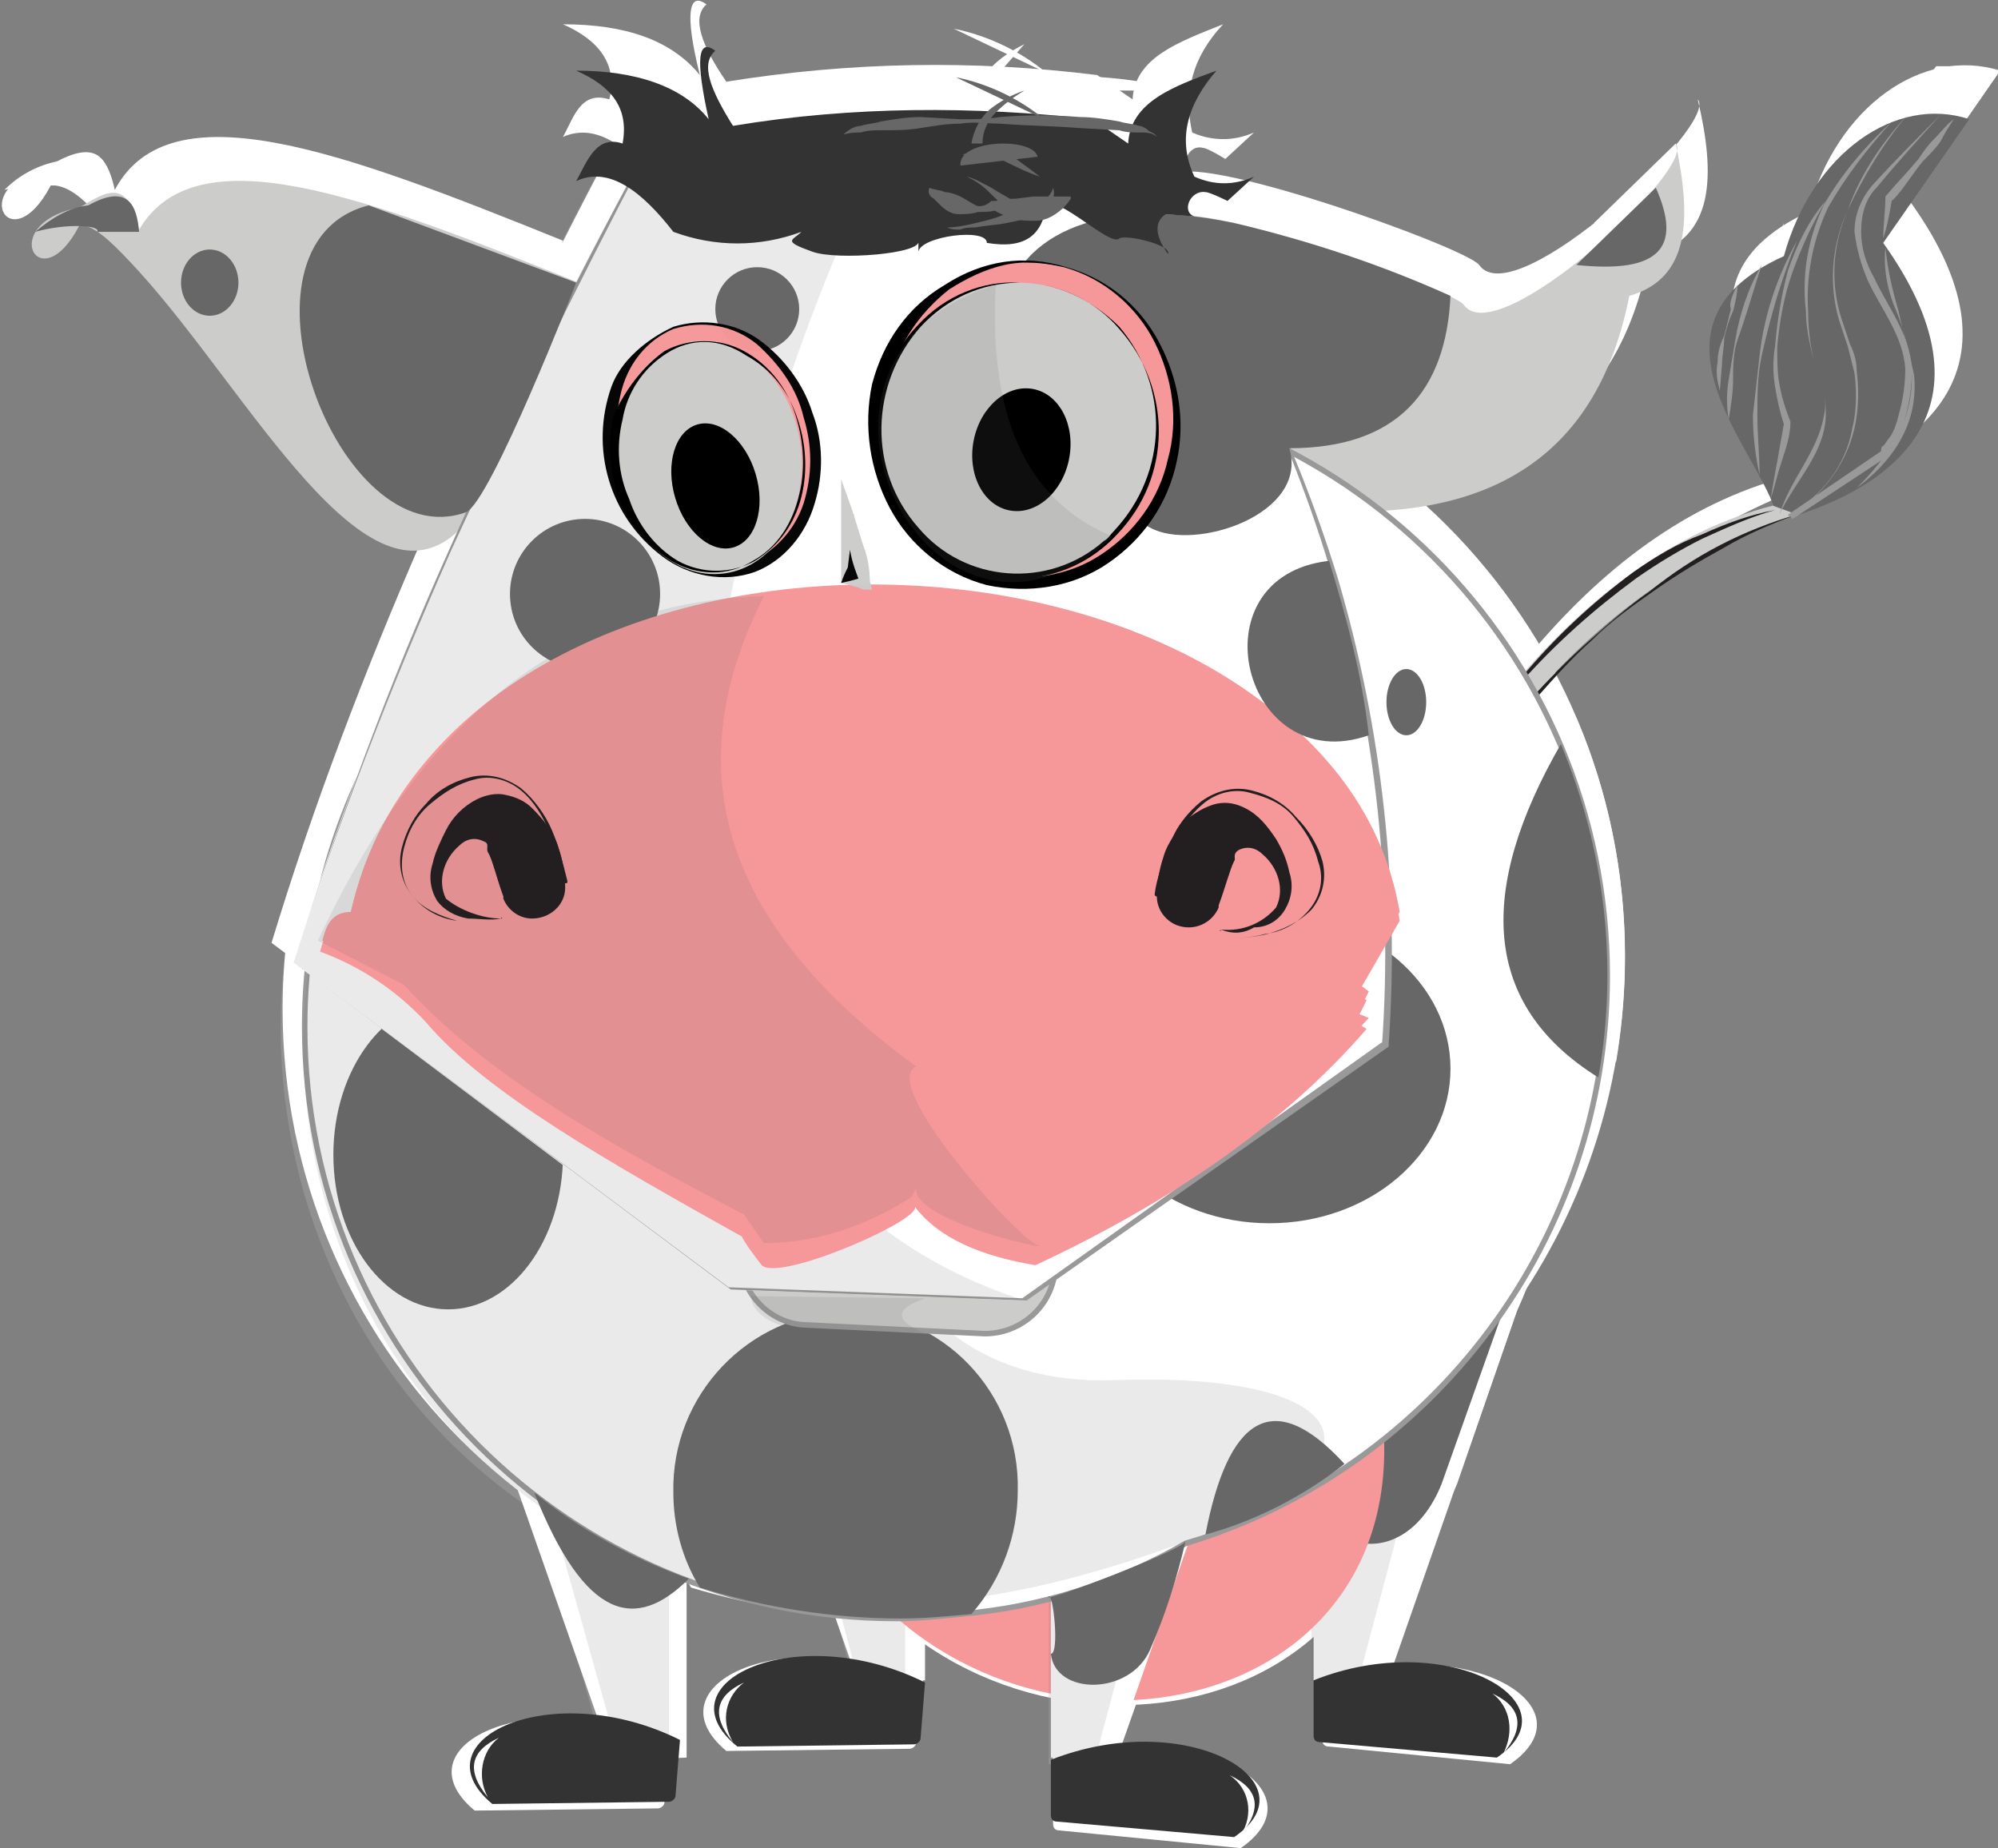 <?xml version="1.0" encoding="utf-8"?>
<!-- Generator: Adobe Illustrator 23.0.1, SVG Export Plug-In . SVG Version: 6.00 Build 0)  -->
<svg version="1.1" id="Layer_1" xmlns="http://www.w3.org/2000/svg" xmlns:xlink="http://www.w3.org/1999/xlink" x="0px" y="0px"
	 viewBox="0 0 90.5 83.7" style="enable-background:new 0 0 90.5 83.7;" xml:space="preserve">
<rect x="0" y="0" width="90.5" height="83.7" fill="#808080" stroke="none"/>
<style type="text/css">
	.st0{fill:#FFFFFF;}
	.st1{opacity:0.14;fill:#FFFFFF;enable-background:new    ;}
	.st2{opacity:0.97;fill:#FFFFFF;enable-background:new    ;}
	.st3{fill:#666766;}
	.st4{fill:#CCCCCB;}
	.st5{fill:#231F20;}
	.st6{opacity:0.14;fill:#666766;enable-background:new    ;}
	.st7{fill:#F69799;}
	.st8{fill:#FFFFFF;stroke:#999999;stroke-width:0.25;stroke-miterlimit:10;}
	.st9{fill:#CCCCCB;stroke:#999999;stroke-width:0.25;stroke-miterlimit:10;}
	.st10{fill:#999999;}
	.st11{fill:#333333;}
	.st12{opacity:0.97;}
</style>
<title>Asset 3</title>
<g>
	<g>
		<g>
			<g>
				<g>
					<path class="st0" d="M86.5,9.1c5.9,8.2-0.4,11.7-4.9,12.9c-0.2-2.7-7.2-8.9,0.3-12.4c1.3-4.8,5.2-7.5,8.7-6.4L86.5,9.1z"/>
					<path class="st0" d="M82.4,21.8c-4.8,1.7-9,4.6-12.3,8.5l-0.6-0.9c3.4-4,7.3-6.8,11.8-7.9"/>
				</g>
				<g>
					<g>
						<g>
							<g>
								<path class="st0" d="M25.5,10.9L20,22.5c-4.3,4.2-9.8-6.4-14.9-12c-1.1-1.3-1.8-2-2.6-2.1c-0.1,0-0.1,0-0.2,0
									c-1.9,3.6-3.9-0.2,0.1-0.8v0c1.3-0.8,2.3-1.3,2.8,1C7.7,3.9,15.6,6.9,25.5,10.9z"/>
								<path class="st0" d="M53.1,8c0.7-1.3,13.3,3.2,13.9,4c1.6,2.3,10.9-6.4,9.9-7.5c0.8,3.4,0.8,6.3-2.2,7.1
									c-1.4,7.3-6.3,10.6-14.8,10L53.1,8z"/>
							</g>
							<polygon class="st0" points="73.2,46.5 62.8,76.3 59.9,76.2 59.9,46.5 							"/>
							<polygon class="st1" points="69.7,47.3 62,76.3 59.9,76.2 59.9,47.3 							"/>
							<polygon class="st0" points="28.5,46.5 38.9,76.3 41.8,76.2 41.8,46.5 							"/>
							<polygon class="st1" points="30.7,46.5 38.7,76.3 40.9,76.2 40.9,46.5 							"/>
							<path class="st0" d="M59.9,67.2c0.7-0.4,6.1-5,6.9-5.8c1-0.9,2-6.2,1.9-6.2c1,0.1,1.6,0.7,0,4.2L66,67.2
								C64.3,71.2,60.3,70.4,59.9,67.2z"/>
							<path class="st0" d="M62.9,62.3C65.9,78,46.5,82,38.3,71L62.9,62.3z"/>
							<polygon class="st0" points="61,50.2 50.5,79.9 47.7,79.9 47.7,50.2 							"/>
							<polygon class="st0" points="17.4,50.2 27.8,79.9 30.6,79.9 30.6,50.2 							"/>
							<polygon class="st1" points="19.1,50.2 27.5,79.9 29.8,79.9 29.8,50.2 							"/>
							<polygon class="st1" points="57.4,50.9 49.7,79.9 47.5,79.9 47.5,50.9 							"/>
						</g>
						<path class="st0" d="M73.6,43.3c0,12.2-8,23-19.7,26.5c-3.2,1.8-6.8,2.9-10.5,3.3c-1,0.1-2,0.2-3,0.2
							c-15.3,0-27.6-12.4-27.6-27.6c0-12.2,8.1-23,19.8-26.5c4.1-2.3,8.7-3.5,13.4-3.5C61.3,15.7,73.6,28.1,73.6,43.3
							C73.6,43.3,73.6,43.3,73.6,43.3z"/>
						<path class="st1" d="M41.8,16C-4.7,26.2,9.5,82.8,49.6,71.2c14.7-4.2,13.8-9.4,1.1-8.9C33.7,62.9,35.1,37.3,41.8,16z"/>
						<ellipse class="st0" cx="57.9" cy="47.7" rx="8.4" ry="7.2"/>
						<path class="st0" d="M46.1,67.4c0,2.1-0.7,4.1-2.1,5.7c-1.1,0.1-2.2,0.2-3.3,0.2c-3.2,0-6.4-0.5-9.4-1.4
							c-0.8-1.4-1.2-2.9-1.2-4.5c-0.1-4.6,3.5-8.3,8-8.5C42.6,59,46.2,62.8,46.1,67.4z"/>
						<path class="st0" d="M33.1,56.3l14.7,0.6l0,0l0,0.1c-0.1,1.7-1.5,3-3.2,3L36,59.6c-1.7-0.1-3-1.5-2.9-3.1v0L33.1,56.3
							L33.1,56.3z"/>
						<ellipse class="st0" cx="19.4" cy="51.7" rx="5.4" ry="7.2"/>
						<path class="st0" d="M51.1,5.3L28.6,5C21.7,17.9,16,30.5,12.3,42.7l20.3,15.2l13.8,0.5l16.8-12C64.3,31.7,60,17.1,51.1,5.3z"
							/>
						<path class="st0" d="M72.2,10.1c3.9,0.5,5-0.8,3.7-3.6L72.2,10.1z"/>
						<path class="st0" d="M56.1,8.2c3.5,0.9,6.9,2,10.1,3.4c-0.2,4.5-2.5,7.1-7.5,7.1c1,3.1-4.4,4.9-6.5,3.7
							C42.1,17,42.8,5.4,56.1,8.2z"/>
						<path class="st1" d="M41.7,58.3c-1.5,0.5-1.4,1.1,0,1.6c-4.8,0.3-8-0.1-8.1-1.8L41.7,58.3z"/>
						<path class="st1" d="M39.6,5.1c-9.2,19.5-14.1,46.5,6.8,53.3l-13.8-0.5L12.3,42.7C16.5,29.6,22,17,28.6,5L39.6,5.1z"/>
					</g>
					<g>
						<path class="st0" d="M41.7,76.3l-0.2,2.6c0,0.2-0.2,0.3-0.3,0.3l-8.3,0.1C29.3,76.3,35.7,73.3,41.7,76.3z"/>
						<path class="st0" d="M47.7,80v2.6c0,0.2,0.1,0.3,0.3,0.3l8.2,0.8C60.1,81,53.9,77.5,47.7,80z"/>
						<path class="st0" d="M59.9,76.2v2.6c0,0.2,0.1,0.3,0.3,0.3l8.2,0.8C72.3,77.2,66.1,73.8,59.9,76.2z"/>
						<path class="st0" d="M30.3,79l-0.2,2.6c0,0.2-0.2,0.3-0.3,0.3L21.5,82C17.9,79,24.3,76.1,30.3,79z"/>
						<path class="st0" d="M56.5,83.4c1-1.3,0.8-2.2-0.6-2.8C56.9,81.3,57,82.2,56.5,83.4z"/>
						<path class="st0" d="M21.4,81.7c-1-1.3-0.8-2.2,0.6-2.8C21.1,79.5,20.9,80.5,21.4,81.7z"/>
						<path class="st0" d="M32.7,79.1c-1-1.3-0.8-2.2,0.6-2.8C32.4,76.9,32.3,77.8,32.7,79.1z"/>
						<path class="st0" d="M68.8,79.6c1-1.3,0.8-2.2-0.6-2.8C69.1,77.4,69.3,78.3,68.8,79.6z"/>
					</g>
				</g>
				<circle class="st0" cx="25.8" cy="25.5" r="3.5"/>
				<g>
					<path class="st0" d="M41.3,54.1c0.7,0.6-6.3,3.6-7.2,2.7c-0.4-0.4-0.7-0.9-1-1.4c-6-3.4-12-6.7-14.8-10c-1.3-1.5-3-2.6-4.9-3.3
						c0.2-0.8,0.5-1.4,1.3-1.4c4.5-21.7,45.8-20.2,49.1,0L62,44.2l0.5,0.3l-0.5,1.1l0.5,0.3c-3.9,4.5-9.2,8.1-15.4,11
						C44.4,56.4,42.3,55.6,41.3,54.1z"/>
					<path class="st0" d="M41.2,53.2c0.7,0.5-6.3,3.5-7.2,2.6c-0.3-0.4-0.7-0.8-1-1.3c-6-3.2-12-6.4-14.8-9.6
						c-1.4-1.4-3-2.5-4.9-3.2c0.2-0.8,0.5-1.4,1.3-1.4c4.5-20.8,45.7-19.4,49,0l-1.8,3.4l0.5,0.3l-0.5,1l0.5,0.3
						c-3.9,4.3-9.2,7.8-15.4,10.6C44.3,55.4,42.3,54.6,41.2,53.2z"/>
					<path class="st1" d="M13.4,41.7c4.8-10.4,11.7-15.9,20.8-16.1c-3.9,7.7-2.3,15.1,7.1,21.9c-1.8,0.8,4.7,8,5.6,8.3
						c0.8,0.3-5.9-1.1-5.7-2.7L41,53.7c-2,1.4-4.4,2.1-6.9,2.2l-1-1.3c-6.2-3.2-12.1-6.5-15.9-10.7L13.4,41.7l1.3-1.1"/>
				</g>
				<g>
					<path class="st0" d="M22.2,41c-11.8,0.5,0.3-14.2,2.6-2"/>
					<path class="st0" d="M22,40.6c-7.1,0.3,0.2-9.9,1.6-1.4"/>
				</g>
				<circle class="st0" cx="33.9" cy="12.1" r="2"/>
				<g>
					
						<ellipse transform="matrix(3.760296e-02 -0.999 0.999 3.760296e-02 27.33 63.305)" class="st0" cx="46.5" cy="17.5" rx="7.5" ry="7"/>
					<ellipse class="st0" cx="46.1" cy="17.8" rx="6.5" ry="6.8"/>
					
						<ellipse transform="matrix(0.196 -0.981 0.981 0.196 18.811 60.361)" class="st0" cx="46.2" cy="18.7" rx="2.9" ry="2.3"/>
					<path class="st1" d="M45,11c-0.3,5.9,1.2,10,5.5,11.8C42.2,30.6,33.7,14.5,45,11z"/>
					<path class="st1" d="M31.5,13.7c-0.3,4.5,1,7.7,4.3,9C28.6,29.4,23,14.8,31.5,13.7z"/>
				</g>
				<g>
					
						<ellipse transform="matrix(0.968 -0.251 0.251 0.968 -3.679 8.594)" class="st2" cx="31.8" cy="18.7" rx="4.7" ry="5.9"/>
					
						<ellipse transform="matrix(0.991 -0.135 0.135 0.991 -2.291 4.462)" class="st0" cx="31.7" cy="19.1" rx="4.4" ry="5.4"/>
					<ellipse transform="matrix(0.959 -0.284 0.284 0.959 -4.484 9.917)" class="st0" cx="31.9" cy="20.4" rx="2" ry="3"/>
				</g>
				<path class="st0" d="M55.4,1.1c-2,0.8-4,1.5-4.1,3.4l-1.6-1.1c-5.6-0.7-11.2-0.6-16.8,0.3c-1.1-1.6-1.6-2.9-0.9-3.5
					c-0.8-0.6-1,0.4-0.3,3.2c-1.3-1.6-3.4-2.3-6.2-2.3c1.6,0.7,2.5,1.8,2.1,3.4c-1.3-0.4-1.6,0.8-2.1,1.7c1.6-0.7,3.1,0.6,4.5,2.4
					c1.9,0.7,4,0.7,5.9,0c-0.4,0.4-1,0.4,0.5,1c1.2,0.4,5.1,0.1,4.9-0.5c0,0,0,0.6,0,0.5c0.1-0.7,3.2-1.1,3.2-0.5
					c1.9,0.3,2.6-0.4,2.7-1.8c0.5-0.5,3,1.9,3.4,1.5c0.3-0.3,2.5,0.4,2.2,0.7c-0.5-0.8-0.7-1.5-0.1-1.8l1.3,0.1
					c-0.6-0.2-0.2-1.3,0.5-1.1c0.2,0,1,0.5,1,0.5l1.3-1.2c-0.9,0.4-1.9,0.4-2.8,0C53.6,4.2,54,2.6,55.4,1.1z"/>
				<g>
					<path class="st0" d="M55.3,41.5c11.8,0.5-0.3-14.2-2.6-2"/>
					<path class="st0" d="M55.6,41.2c7.1,0.3-0.2-9.9-1.6-1.4"/>
				</g>
				<path class="st0" d="M71.4,32.5c-4,6.8-3.7,12.1,1.8,15.6C74.1,42.8,73.5,37.4,71.4,32.5z"/>
				<path class="st0" d="M53.9,69.8c-0.4,1.7-0.9,3.4-1.6,5.1c-0.9,2.2-4.5,2.2-4.6,0.2c0.5,0,0.1-2.9-0.1-2.7
					C47,72.7,53.9,70.1,53.9,69.8z"/>
				<path class="st0" d="M15.8,7.3c-7,1.8-1.5,16.6,4.6,14.4c1.1-0.4,5.1-10.7,5.1-10.7L15.8,7.3z"/>
				<path class="st0" d="M0.2,8.6c1.5-0.4,3.1-0.3,2.9,0l2,0C4.9,7.3,4.5,6.3,2.6,7.3C1.7,7.5,0.9,7.9,0.2,8.6z"/>
				<ellipse class="st0" cx="8.3" cy="10.9" rx="1.3" ry="1.5"/>
				<ellipse class="st0" cx="64.2" cy="30.5" rx="1" ry="1.5"/>
				<path class="st0" d="M61.3,66.1c-3.4-3.7-5.4-2-6.5,3.3C57.2,68.8,59.4,67.6,61.3,66.1z"/>
				<path class="st2" d="M37.8,24.9c0.1-0.3,0.4-3.3,0.4-3.3l0.8,3.3L37.8,24.9z"/>
				<path class="st0" d="M60.7,23.9c-6.4,0.7-4,10.2,1.9,8.1C62.1,29.3,61.5,26.6,60.7,23.9z"/>
				<path class="st0" d="M87.7,3c-1.4,1.8-2.9,3.8-3.4,6.1c-0.2,1.2-0.2,2.4,0.2,3.6c0.2,0.6,0.4,1.1,0.6,1.7c0.8,2.8-0.4,5.9-3,7.4
					l4.5-3.1c0.1,0.1-0.1,0.2-0.2,0.1s0-0.2,0.1-0.3c0.5-0.6,0.8-1.3,0.9-2c0.1-0.6,0.2-1.2,0.2-1.8c-0.3-1.3-0.8-2.6-1.6-3.7
					c-0.8-1.1-1-2.6-0.5-3.9c0.2-0.5,0.5-0.9,0.9-1.2c0.9-1,1.8-2,2.7-2.9"/>
				<path class="st0" d="M81.7,21.8c0.4-0.9,0.9-1.9,1.5-2.7c0.5-0.9,0.8-1.9,0.6-3c-0.1-0.4-0.3-0.9-0.4-1.3
					C83.1,13.9,83,13,83,12.1c-0.1-1.1,0-2.3,0.3-3.4C83.9,6.6,85.5,5,87,3.4"/>
				<path class="st0" d="M89.9,3.3c-1,1.2-2,2.5-2.9,3.7c-0.1,0.6-0.2,1.3-0.3,1.9v0"/>
				<path class="st0" d="M86.6,9.3L86.6,9.3c0,0.2,0,0.4,0,0.6c0.2,2.1,1.4,4,1.2,6.1c-0.2,1.8-1.1,3.4-2.6,4.5c0,0,0,0,0,0v0"/>
				<path class="st0" d="M83.9,7.1c-1.4,2-2.2,4.3-2.3,6.6c-0.1,1.1,0,2.1,0.3,3.2c0.1,0.2,0.1,0.4,0.2,0.6c0,0.3,0,0.5-0.1,0.8
					c-0.2,0.9-0.4,1.9-0.7,2.8"/>
				<path class="st0" d="M80.7,19.9c-0.6-3.8,0-7.6,1.7-11"/>
				<path class="st0" d="M79.3,17.3c0-0.2,0-0.4,0-0.6c0.1-2.3,0.6-4.5,1.5-6.6"/>
				<path class="st0" d="M79.7,11c-0.2,0.8-0.4,1.5-0.6,2.3c-0.1,0.3-0.2,0.7-0.2,1c-0.1,0.6-0.1,1.2,0,1.7v0"/>
				<path class="st0" d="M23.5,67.5c2.4,6,4.8,6.5,7.2,4.1C28.1,70.6,25.7,69.2,23.5,67.5z"/>
			</g>
			<path class="st0" d="M43.2,1.3c1.5,0.3,3,1,4.2,2"/>
			<path class="st0" d="M43.4,5.5c-0.1-1.2,3.4-1.3,3.6-0.4"/>
			<path class="st0" d="M41.9,6.5c0,0.5,2.2,1.3,3.1,0.8c1.2,0.4,2.4,0.2,3.5-0.4"/>
			<path class="st0" d="M37.9,4.1c0.5-1,14.7-1,14.7,0"/>
			<path class="st0" d="M42.7,8.3c0.1,0.3,3.5-0.6,3.5-0.6c1.2-0.3,1.5-0.8,1.5-1.3"/>
			<path class="st0" d="M46.4,2c-1.2,0.6-2.1,1.4-2.2,2.5"/>
			<path class="st0" d="M43.7,6c0.7,0.4,1.4,0.8,2.1,1.3l1,0.4"/>
			<polyline class="st0" points="47.1,6 45.3,5 43.4,5 			"/>
		</g>
		<g>
			<g>
				<g>
					<path class="st3" d="M85.3,11c5.7,8-0.3,11.4-4.8,12.6c-0.2-2.6-7-8.7,0.3-12c1.3-4.7,5.1-7.3,8.4-6.2L85.3,11z"/>
					<g>
						<path class="st4" d="M81.4,23.3c-4.6,1.6-8.7,4.5-11.9,8.2l-0.6-0.9c3.3-3.8,7.1-6.6,11.4-7.7"/>
						<path class="st5" d="M81.4,23.3c-1.1,0.4-2.3,0.9-3.3,1.5c-1.1,0.6-2.1,1.2-3.1,1.9c-1,0.7-2,1.4-2.9,2.3
							c-0.9,0.8-1.7,1.7-2.5,2.6l-0.1,0.1l0-0.1l-0.6-0.9l0,0l0,0c1.5-1.8,3.2-3.4,5.1-4.8c1-0.7,2-1.3,3.1-1.7
							c1.1-0.5,2.2-0.9,3.3-1.1l0,0c-1.1,0.3-2.2,0.8-3.3,1.3c-1,0.5-2,1.1-3,1.8c-1.9,1.4-3.6,2.9-5.2,4.7l0-0.1l0.5,0.9l-0.1,0
							c0.8-0.9,1.7-1.8,2.6-2.6c0.9-0.8,1.8-1.6,2.8-2.3C76.8,25.1,79,24,81.4,23.3L81.4,23.3z"/>
					</g>
				</g>
				<g>
					<g>
						<g>
							<g>
								<path class="st4" d="M26.2,12.8L20.8,24c-4.2,4.1-9.5-6.2-14.5-11.7c-1.1-1.2-1.8-1.9-2.5-2.1c-0.1,0-0.1,0-0.2,0
									c-1.8,3.5-3.8-0.1,0-0.8v0c1.3-0.8,2.2-1.3,2.7,1C8.9,6,16.5,8.9,26.2,12.8z"/>
								<path class="st4" d="M52.9,10c0.6-1.3,12.9,3.1,13.4,3.8c1.5,2.2,10.6-6.2,9.6-7.3c0.7,3.3,0.7,6.1-2.1,6.9
									c-1.4,7.1-6.1,10.3-14.3,9.7L52.9,10z"/>
							</g>
							<polygon class="st0" points="72.4,47.3 62.3,76.2 59.5,76.1 59.5,47.3 							"/>
							<polygon class="st6" points="69,48 61.5,76.2 59.4,76.1 59.4,48 							"/>
							<polygon class="st0" points="29.1,47.3 39.2,76.2 41.9,76.1 41.9,47.3 							"/>
							<polygon class="st6" points="31.2,47.3 38.9,76.2 41,76.1 41,47.3 							"/>
							<path class="st3" d="M59.5,67.3c0.7-0.4,5.9-4.9,6.7-5.6c0.9-0.8,2-6,1.8-6.1c1,0.1,1.6,0.7,0,4l-2.7,7.6
								C63.7,71.2,59.8,70.4,59.5,67.3z"/>
							<path class="st7" d="M62.4,62.6c2.9,15.2-15.9,19-23.9,8.4L62.4,62.6z"/>
							<polygon class="st0" points="60.5,50.8 50.4,79.7 47.6,79.6 47.6,50.8 							"/>
							<polygon class="st0" points="18.3,50.8 28.4,79.7 31.1,79.6 31.1,50.8 							"/>
							<polygon class="st6" points="20,50.8 28.1,79.7 30.3,79.6 30.3,50.8 							"/>
							<polygon class="st6" points="57.1,51.6 49.6,79.7 47.5,79.6 47.5,51.6 							"/>
						</g>
						<path class="st8" d="M72.8,44.2c0,11.8-7.8,22.3-19.1,25.7c-3.1,1.8-6.6,2.9-10.2,3.2c-1,0.1-1.9,0.2-2.9,0.2
							c-14.8,0-26.8-12-26.8-26.8c0-11.9,7.8-22.3,19.2-25.7c4-2.2,8.4-3.4,13-3.4C60.8,17.4,72.8,29.4,72.8,44.2z"/>
						<path class="st6" d="M41.9,17.7c-45,9.9-31.3,64.7,7.6,53.5c14.3-4.1,13.3-9.1,1.1-8.7C34.1,63.2,35.5,38.4,41.9,17.7z"/>
						<ellipse class="st3" cx="57.5" cy="48.4" rx="8.2" ry="7"/>
						<path class="st3" d="M46.1,67.5c0,2-0.7,4-2.1,5.6c-1.1,0.1-2.1,0.2-3.2,0.2c-3.1,0-6.2-0.5-9.1-1.4c-0.8-1.3-1.2-2.8-1.2-4.3
							c-0.1-4.4,3.4-8.1,7.8-8.2C42.7,59.4,46.2,63.1,46.1,67.5z"/>
						<path class="st9" d="M33.5,56.8l14.3,0.6l0,0l0,0c-0.1,1.7-1.5,3-3.2,3h0L36.4,60C34.8,59.9,33.5,58.5,33.5,56.8L33.5,56.8
							L33.5,56.8L33.5,56.8z"/>
						<ellipse class="st3" cx="20.3" cy="52.3" rx="5.2" ry="7"/>
						<g>
							<path class="st0" d="M51,7.3L29.1,7.1c-6.7,12.5-12.2,24.7-15.8,36.5l19.7,14.8l13.4,0.5l16.3-11.6
								C63.8,32.9,59.6,18.8,51,7.3z"/>
							<path class="st10" d="M51,7.3L29.1,7.1l0.1,0c-3.1,5.9-6,11.8-8.8,17.9c-2.7,6.1-5.1,12.3-7.1,18.6l0,0l19.7,14.7l0,0
								l13.4,0.5l-0.1,0l16.3-11.6l0,0.1c0.5-7.1-0.3-14.2-2.2-21C58.4,19.4,55.2,13,51,7.3z M51,7.3c4.3,5.7,7.5,12.1,9.6,18.9
								c2,6.8,2.8,14,2.3,21.1v0.1l0,0L46.5,58.9l0,0h0l-13.4-0.5h0l0,0L13.3,43.6l0,0l0,0c2-6.3,4.3-12.6,7-18.6
								c2.7-6.1,5.6-12,8.8-17.9l0,0h0L51,7.3z"/>
						</g>
						<path class="st3" d="M71.4,12c3.8,0.4,4.8-0.8,3.6-3.5L71.4,12z"/>
						<path class="st3" d="M55.9,10.1c3.4,0.8,6.7,1.9,9.8,3.3c-0.2,4.3-2.4,6.9-7.3,6.9c0.9,3-4.3,4.7-6.3,3.6
							C42.2,18.7,42.9,7.4,55.9,10.1z"/>
						<path class="st6" d="M41.9,58.8c-1.4,0.5-1.4,1,0,1.6c-4.7,0.3-7.7-0.1-7.9-1.7L41.9,58.8z"/>
						<path class="st6" d="M39.8,7.2c-9,18.9-13.7,45.1,6.6,51.7l-13.4-0.5L13.3,43.6c4.1-12.6,9.4-24.9,15.8-36.5L39.8,7.2z"/>
					</g>
					<g>
						<path class="st11" d="M41.9,76.2l-0.2,2.5c0,0.2-0.2,0.3-0.3,0.3l-8,0.1C29.8,76.2,36.1,73.3,41.9,76.2z"/>
						<path class="st11" d="M47.6,79.7v2.5c0,0.2,0.1,0.3,0.3,0.3l8,0.7C59.6,80.7,53.7,77.3,47.6,79.7z"/>
						<path class="st11" d="M59.5,76.1v2.5c0,0.2,0.1,0.3,0.3,0.3l8,0.7C71.5,77.1,65.5,73.7,59.5,76.1z"/>
						<path class="st11" d="M30.8,78.8l-0.2,2.5c0,0.2-0.2,0.3-0.3,0.3l-8,0.1C18.8,78.8,25,75.9,30.8,78.8z"/>
						<path class="st0" d="M56.2,83.1c1-1.2,0.8-2.1-0.5-2.7C56.6,81,56.8,82.2,56.2,83.1z"/>
						<path class="st0" d="M22.1,81.4c-1-1.2-0.8-2.1,0.5-2.7C21.8,79.3,21.6,80.5,22.1,81.4z"/>
						<path class="st0" d="M33.2,78.9c-1-1.2-0.8-2.1,0.5-2.7C32.9,76.8,32.6,77.9,33.2,78.9z"/>
						<path class="st0" d="M68.1,79.4c1-1.2,0.8-2.1-0.5-2.7C68.4,77.3,68.6,78.4,68.1,79.4z"/>
					</g>
				</g>
				<circle class="st3" cx="26.5" cy="26.9" r="3.4"/>
				<g>
					<path class="st7" d="M41.4,54.6c0.7,0.5-6.1,3.5-6.9,2.7c-0.3-0.4-0.7-0.9-0.9-1.3c-5.9-3.3-11.6-6.5-14.3-9.7
						c-1.3-1.4-2.9-2.5-4.8-3.2c0.2-0.8,0.5-1.4,1.3-1.4c4.4-21,44.4-19.6,47.6,0L61.5,45l0.4,0.3l-0.5,1l0.5,0.3
						c-3.8,4.4-9,7.9-15,10.7C44.5,56.9,42.5,56.1,41.4,54.6z"/>
					<path class="st7" d="M41.4,53.8c0.7,0.5-6.1,3.4-6.9,2.5c-0.3-0.4-0.7-0.8-0.9-1.3c-5.8-3.1-11.6-6.3-14.3-9.3
						c-1.3-1.4-2.9-2.5-4.7-3.1c0.2-0.8,0.5-1.3,1.3-1.3c4.4-20.1,44.3-18.8,47.5,0l-1.8,3.3l0.4,0.3l-0.5,1l0.5,0.2
						c-3.8,4.2-8.9,7.5-14.9,10.3C44.4,55.9,42.4,55.2,41.4,53.8z"/>
					<path class="st6" d="M14.4,42.6C19.1,32.5,25.8,27.2,34.6,27c-3.8,7.5-2.3,14.6,6.9,21.3c-1.7,0.8,4.5,7.7,5.5,8.1
						c0.8,0.3-5.7-1.1-5.5-2.6l-0.2,0.4c-2,1.3-4.3,2.1-6.7,2.1l-0.9-1.3c-6-3.1-11.7-6.3-15.4-10.4L14.4,42.6l1.3-1"/>
				</g>
				<g>
					<path class="st5" d="M23,41.9c-0.8,0-1.6,0-2.3-0.2c-0.8-0.1-1.5-0.5-2-1.1c-0.5-0.6-0.7-1.4-0.5-2.2c0.2-0.8,0.6-1.5,1.1-2
						c0.5-0.6,1.2-1,2-1.2c0.8-0.2,1.6,0,2.3,0.5c0.6,0.5,1.1,1.2,1.4,1.9c0.3,0.7,0.5,1.5,0.7,2.3c0,0.1,0,0.1-0.1,0.1
						c-0.1,0-0.1,0-0.1-0.1v0c-0.1-0.8-0.4-1.5-0.6-2.2c-0.3-0.7-0.7-1.4-1.3-1.9c-0.6-0.5-1.4-0.7-2.1-0.5c-0.8,0.2-1.4,0.6-2,1.1
						c-0.6,0.5-1,1.2-1.2,2c-0.2,0.8-0.1,1.6,0.4,2.2c0.5,0.6,1.3,0.9,2,1.1C21.4,41.9,22.2,41.9,23,41.9L23,41.9L23,41.9z"/>
					<path class="st5" d="M22.7,41.6c-0.5,0.1-1,0-1.5,0c-0.6-0.1-1.1-0.4-1.4-0.8c-0.3-0.5-0.4-1.1-0.2-1.7
						c0.1-0.5,0.4-1.1,0.6-1.5c0.3-0.6,0.8-1.1,1.4-1.4c0.4-0.2,0.9-0.3,1.3-0.2c0.5,0.1,0.9,0.3,1.2,0.6c0.5,0.5,1,1.1,1.2,1.8
						c0.2,0.6,0.3,1.2,0.3,1.8c0,0.8-0.7,1.4-1.5,1.4c-0.6,0-1.1-0.4-1.3-0.9l0-0.1c-0.3-0.8-0.5-1.7-0.7-2
						c-0.1-0.2,0.1-0.4-0.2-0.5c-0.4-0.2-0.8-0.1-1.1,0.2c-0.7,0.6-1,1.6-0.6,2.4C20.8,41.2,21.8,41.6,22.7,41.6
						C22.7,41.5,22.8,41.6,22.7,41.6C22.8,41.6,22.8,41.6,22.7,41.6C22.8,41.6,22.7,41.6,22.7,41.6z"/>
				</g>
				<circle class="st3" cx="34.3" cy="14" r="1.9"/>
				<g>
					<g>
						
							<ellipse transform="matrix(3.760296e-02 -0.999 0.999 3.760296e-02 25.666 64.916)" class="st7" cx="46.5" cy="19.1" rx="7.3" ry="6.8"/>
						<path d="M48.3,12.1c1.8,0.5,3.3,1.7,4.2,3.4c0.9,1.7,1.2,3.6,0.8,5.4c-0.4,1.9-1.5,3.5-3.1,4.6c-1.6,1.1-3.6,1.4-5.5,1
							c-1.9-0.5-3.5-1.8-4.4-3.5c-0.9-1.7-1.2-3.7-0.8-5.6c0.5-1.9,1.6-3.5,3.3-4.5C44.5,11.8,46.4,11.5,48.3,12.1z M48.2,12.1
							c-0.9-0.2-1.8-0.3-2.7-0.1c-0.9,0.2-1.7,0.6-2.5,1.1c-1.4,1.1-2.4,2.6-2.8,4.4c-0.4,1.7-0.2,3.5,0.7,5.1
							c0.8,1.6,2.2,2.8,3.9,3.3c1.7,0.5,3.6,0.2,5.1-0.8c1.5-1,2.6-2.5,3-4.3c0.5-1.8,0.2-3.7-0.6-5.3C51.5,13.9,50,12.6,48.2,12.1z
							"/>
					</g>
					<g>
						<ellipse class="st4" cx="46.1" cy="19.4" rx="6.3" ry="6.6"/>
						<path d="M46.2,12.8c1.7,0,3.4,0.8,4.5,2.1c2.4,2.7,2.4,6.7-0.1,9.3c-2.3,2.5-6.2,2.7-8.7,0.4c-0.2-0.1-0.3-0.3-0.5-0.5
							c-2.4-2.7-2.3-6.8,0.2-9.4C42.8,13.4,44.5,12.7,46.2,12.8z M46.2,12.8c-1.7,0-3.3,0.7-4.5,2c-2.3,2.6-2.4,6.5-0.1,9.1
							c2.1,2.5,5.9,2.8,8.4,0.6c0.2-0.1,0.3-0.3,0.5-0.5c2.4-2.6,2.5-6.5,0.2-9.2C49.5,13.6,47.9,12.8,46.2,12.8z"/>
					</g>
					<ellipse transform="matrix(0.196 -0.981 0.981 0.196 17.196 61.691)" cx="46.2" cy="20.4" rx="2.8" ry="2.2"/>
					<path class="st6" d="M45.1,12.9c-0.3,5.7,1.2,9.7,5.3,11.4C42.3,31.9,34.1,16.3,45.1,12.9z"/>
					<path class="st6" d="M32,15.5c-0.3,4.4,1,7.4,4.2,8.8C29.1,30.7,23.7,16.6,32,15.5z"/>
				</g>
				<g>
					<g class="st12">
						
							<ellipse transform="matrix(0.968 -0.251 0.251 0.968 -4.075 8.761)" class="st7" cx="32.3" cy="20.3" rx="4.6" ry="5.7"/>
						<path d="M30.5,14.8c1.3-0.4,2.8-0.2,3.9,0.6c1.1,0.8,2,2,2.4,3.3c0.5,1.3,0.5,2.8,0.1,4.1c-0.4,1.4-1.4,2.6-2.7,3.1
							c-1.4,0.5-3,0.2-4.2-0.7c-2.4-1.8-3.3-4.9-2.3-7.7C28.1,16.4,29.2,15.4,30.5,14.8z M30.5,14.9c-1.2,0.5-2.1,1.6-2.4,3
							c-0.3,1.3-0.2,2.6,0.2,3.8c0.4,1.2,1.1,2.3,2.1,3.1c1,0.8,2.3,1.1,3.5,0.7c1.2-0.5,2.1-1.5,2.5-2.7c0.4-1.3,0.4-2.6,0-3.9
							c-0.3-1.3-1.1-2.4-2.1-3.3C33.2,14.7,31.8,14.5,30.5,14.9z"/>
					</g>
					<g>
						
							<ellipse transform="matrix(0.991 -0.135 0.135 0.991 -2.506 4.538)" class="st4" cx="32.1" cy="20.7" rx="4.2" ry="5.3"/>
						<path d="M30.1,15.9c1.1-0.6,2.5-0.6,3.6,0c1.1,0.6,1.9,1.6,2.3,2.8c0.4,1.2,0.5,2.5,0.2,3.7c-0.3,1.3-1,2.4-2.1,3
							c-1.1,0.7-2.5,0.7-3.7,0c-1.1-0.7-1.9-1.7-2.4-2.9c-0.4-1.2-0.5-2.5-0.2-3.7C28.3,17.7,29.1,16.6,30.1,15.9z M30.2,16
							c-1.1,0.7-1.8,1.8-2,3c-0.3,1.2-0.2,2.5,0.3,3.6c0.4,1.2,1.2,2.2,2.2,2.8c1.1,0.6,2.4,0.6,3.5,0c1.1-0.7,1.8-1.7,2.1-2.9
							c0.3-1.2,0.2-2.5-0.2-3.6c-0.4-1.2-1.2-2.2-2.3-2.8C32.6,15.3,31.3,15.3,30.2,16z"/>
					</g>
					<ellipse transform="matrix(0.959 -0.284 0.284 0.959 -4.914 10.111)" cx="32.4" cy="22" rx="1.9" ry="2.9"/>
				</g>
				<path class="st11" d="M55.1,3.2c-1.9,0.7-3.9,1.4-4,3.3l-1.6-1.1c-5.4-0.6-10.9-0.6-16.3,0.3c-1-1.6-1.5-2.8-0.8-3.4
					c-0.8-0.6-0.9,0.4-0.3,3.1c-1.2-1.5-3.3-2.2-6-2.2c1.6,0.7,2.4,1.7,2.1,3.3c-1.2-0.4-1.6,0.8-2.1,1.7c1.5-0.7,3,0.5,4.4,2.3
					c1.9,0.7,3.9,0.7,5.8,0c-0.4,0.4-0.9,0.4,0.5,0.9c1.1,0.4,5,0.1,4.8-0.5c0,0,0,0.6,0,0.5c0.1-0.7,3.1-1.1,3.1-0.4
					c1.8,0.3,2.5-0.4,2.7-1.7c0.5-0.5,2.9,1.9,3.3,1.5c0.3-0.2,2.4,0.3,2.2,0.7c-0.5-0.7-0.7-1.4-0.1-1.8l1.3,0.1
					c-0.6-0.2-0.2-1.2,0.5-1.1c0.2,0,1,0.4,1,0.4L56.8,8c-0.9,0.4-1.8,0.4-2.7,0C53.3,6.3,53.8,4.7,55.1,3.2z"/>
				<g>
					<path class="st5" d="M55,42.5c0.8,0,1.6,0,2.3-0.2c0.8-0.1,1.5-0.5,2-1.1c0.5-0.6,0.7-1.4,0.4-2.2c-0.2-0.8-0.6-1.4-1.1-2
						c-0.5-0.6-1.2-0.9-2-1.1c-0.7-0.2-1.5,0-2.1,0.5c-0.6,0.5-1,1.1-1.3,1.9c-0.3,0.7-0.5,1.5-0.7,2.2v0c0,0.1-0.1,0.1-0.1,0.1
						c0,0,0,0,0,0c-0.1,0-0.1-0.1-0.1-0.1c0.1-0.8,0.4-1.5,0.7-2.3c0.3-0.8,0.8-1.4,1.4-1.9c0.7-0.5,1.5-0.7,2.3-0.5
						c0.8,0.2,1.5,0.6,2,1.2c0.6,0.6,1,1.3,1.2,2c0.2,0.8,0,1.6-0.5,2.2c-0.6,0.6-1.3,0.9-2,1.1C56.6,42.5,55.8,42.5,55,42.5
						L55,42.5L55,42.5z"/>
					<path class="st5" d="M55.3,42.1c1,0.1,1.9-0.3,2.5-1c0.4-0.8,0.1-1.8-0.6-2.4c-0.3-0.3-0.7-0.4-1.1-0.2
						c-0.3,0.2-0.1,0.4-0.2,0.5c-0.2,0.4-0.4,1.2-0.7,2l0,0.1c-0.3,0.7-1.1,1.1-1.9,0.8c-0.5-0.2-0.9-0.7-0.9-1.3
						c0-0.6,0.1-1.2,0.3-1.8c0.2-0.7,0.7-1.3,1.2-1.8c0.4-0.3,0.8-0.5,1.2-0.6c0.5-0.1,0.9,0,1.3,0.2c0.6,0.3,1,0.8,1.4,1.4
						c0.3,0.5,0.5,1,0.6,1.5c0.2,0.6,0.1,1.2-0.2,1.7c-0.3,0.5-0.8,0.8-1.4,0.8C56.3,42.3,55.8,42.3,55.3,42.1
						C55.3,42.2,55.2,42.2,55.3,42.1C55.2,42.2,55.2,42.2,55.3,42.1C55.2,42.1,55.3,42.1,55.3,42.1C55.3,42.1,55.3,42.1,55.3,42.1z"
						/>
				</g>
				<path class="st3" d="M70.7,33.7c-3.8,6.6-3.6,11.8,1.7,15.1C73.3,43.7,72.7,38.5,70.7,33.7z"/>
				<path class="st3" d="M53.7,69.8c-0.4,1.7-0.9,3.3-1.6,4.9c-0.9,2.1-4.3,2.1-4.5,0.2c0.4,0,0.1-2.8-0.1-2.6
					C47,72.7,53.6,70.2,53.7,69.8z"/>
				<path class="st3" d="M16.7,9.3c-6.7,1.7-1.4,16,4.4,13.9c1.1-0.4,5-10.4,5-10.4L16.7,9.3z"/>
				<path class="st3" d="M1.6,10.5c1.4-0.4,3-0.3,2.8,0l1.9,0C6.2,9.3,5.8,8.3,4,9.3C3.1,9.4,2.3,9.9,1.6,10.5z"/>
				<ellipse class="st3" cx="9.5" cy="12.8" rx="1.3" ry="1.5"/>
				<ellipse class="st3" cx="63.7" cy="31.8" rx="0.9" ry="1.5"/>
				<path class="st3" d="M60.9,66.3c-3.3-3.6-5.3-2-6.3,3.2C56.8,68.9,59,67.8,60.9,66.3z"/>
				<g class="st12">
					<path d="M38.1,26.4c0.1-0.3,0.3-3.2,0.3-3.2l0.8,3.2L38.1,26.4z"/>
					<path class="st4" d="M38.1,26.4l0-0.8l0-0.8l0-1.6l0-1.5l0.5,1.4l0.5,1.6c0.2,0.5,0.3,1.1,0.3,1.6l0.1,0.4l-0.4,0
						C38.9,26.6,38.5,26.5,38.1,26.4z M38.1,26.4c0.5-0.1,0.8-0.2,1.1-0.3L39,26.5c-0.2-0.5-0.4-1-0.5-1.6l-0.3-1.6l0.5,0
						c-0.1,0.5-0.2,1.1-0.2,1.6l-0.1,0.8C38.3,25.9,38.2,26.1,38.1,26.4z"/>
				</g>
				<path class="st3" d="M60.2,25.4c-6.2,0.7-3.9,9.9,1.8,7.9C61.7,30.6,61,28,60.2,25.4z"/>
				<path class="st10" d="M86.4,5.2c-1.1,1.3-2,2.8-2.7,4.3c-0.7,1.6-0.8,3.3-0.3,4.9l0.4,1.2c0.2,0.4,0.3,0.8,0.3,1.2
					c0.1,0.8,0.1,1.7-0.1,2.6c-0.4,1.7-1.5,3.1-3,4L81,23.3l4.4-3l0,0l0.1,0c0.1,0.1,0.1,0.1,0,0.2c0,0-0.1,0.1-0.1,0.1
					c-0.1,0-0.2,0-0.2-0.1c0-0.1,0-0.3,0.1-0.3c0.1-0.1,0.2-0.3,0.3-0.4c0.2-0.3,0.3-0.6,0.4-1c0.2-0.7,0.3-1.4,0.3-2.1
					c-0.1-1.5-1.1-2.7-1.7-4c-0.3-0.7-0.5-1.4-0.6-2.2c0-0.8,0.3-1.5,0.8-2.1c1-1.1,2-2.1,3.1-3.2l0,0c-1,1.1-2,2.2-2.9,3.3
					c-0.5,0.5-0.7,1.2-0.7,2c0,0.7,0.2,1.4,0.6,2.1c0.6,1.3,1.6,2.5,1.7,4.1c0,0.8-0.1,1.5-0.3,2.2c-0.1,0.4-0.2,0.7-0.4,1
					c-0.1,0.2-0.2,0.3-0.3,0.5c-0.1,0.1-0.1,0.1-0.1,0.1s-0.1,0,0,0c0,0,0,0,0,0c0,0,0,0.1,0,0.1l0.1,0l-4.4,2.9L81,23.3
					c1.5-0.8,2.6-2.2,2.9-3.9c0.2-0.8,0.2-1.7,0.1-2.5c-0.1-0.4-0.2-0.8-0.3-1.2l-0.4-1.2c-0.5-1.7-0.3-3.5,0.4-5
					C84.3,7.8,85.3,6.4,86.4,5.2L86.4,5.2z"/>
				<path class="st10" d="M80.6,23.3c0.5-1.6,1.7-2.8,2-4.4c0.1-0.4,0.1-0.8,0-1.2c-0.1-0.4-0.3-0.8-0.4-1.2
					c-0.2-0.8-0.4-1.6-0.4-2.4c-0.2-1.7,0.1-3.3,0.8-4.8c0.8-1.4,1.9-2.7,3.1-3.8l0,0c-1.1,1.2-2.1,2.5-2.9,3.9
					c-0.7,1.5-1,3.1-0.9,4.7c0,0.8,0.1,1.6,0.3,2.4c0.1,0.4,0.3,0.8,0.4,1.2c0.1,0.4,0.1,0.8,0.1,1.2C82.6,20.6,81.3,21.8,80.6,23.3
					L80.6,23.3z"/>
				<path class="st10" d="M88.5,5.4c-0.2,0.3-0.4,0.6-0.6,1c-0.2,0.3-0.5,0.6-0.8,0.9c-0.5,0.6-0.9,1.3-1.4,1.8l0-0.1
					c-0.1,0.6-0.2,1.2-0.4,1.8l0,0v0h0v0l0,0c0-0.6,0.1-1.2,0.1-1.9v0l0,0c0.5-0.6,1-1.1,1.5-1.7c0.2-0.3,0.4-0.6,0.7-0.9
					C88,5.9,88.2,5.6,88.5,5.4L88.5,5.4z"/>
				<path class="st10" d="M85.4,11.2c0.1,1,0.3,1.9,0.6,2.9c0.2,1,0.5,1.9,0.7,2.9c0.1,1-0.1,2-0.6,2.9c-0.5,0.9-1.2,1.6-2,2.2h0
					l0,0h0c0,0,0,0,0,0c0,0,0,0,0,0h0c0.7-0.7,1.3-1.4,1.8-2.3c0.5-0.9,0.7-1.8,0.7-2.8c-0.1-1-0.3-1.9-0.7-2.9
					C85.5,13.2,85.3,12.2,85.4,11.2L85.4,11.2z"/>
				<path class="st10" d="M82.7,9.1c-0.6,1-1.1,2.1-1.5,3.2c-0.4,1.1-0.6,2.3-0.7,3.4c0,0.6,0,1.2,0.1,1.7c0.1,0.6,0.3,1.2,0.5,1.7
					c0,0.6-0.2,1.2-0.4,1.8c-0.2,0.6-0.3,1.1-0.5,1.7l0,0c0.1-0.6,0.2-1.2,0.3-1.7c0.1-0.6,0.2-1.1,0.3-1.7
					c-0.2-0.6-0.3-1.1-0.4-1.7c-0.1-0.6-0.1-1.2,0-1.8c0.1-1.2,0.3-2.4,0.6-3.5C81.4,11.1,81.9,10,82.7,9.1L82.7,9.1z"/>
				<path class="st10" d="M79.7,21.5c-0.2-0.9-0.3-1.8-0.3-2.7c0.1-0.9,0.2-1.8,0.3-2.7c0.2-1.8,0.8-3.6,1.7-5.2l0,0
					c-0.7,1.7-1.2,3.4-1.6,5.2c-0.2,0.9-0.2,1.8-0.2,2.7C79.6,19.7,79.7,20.6,79.7,21.5L79.7,21.5z"/>
				<path class="st10" d="M78.3,19c-0.1-0.6-0.1-1.2,0-1.8c0.1-0.6,0.2-1.2,0.3-1.8c0.2-1.2,0.6-2.4,1.2-3.4l0,0
					c-0.4,1.2-0.7,2.3-1.1,3.4c-0.2,0.6-0.2,1.2-0.2,1.8C78.5,17.8,78.4,18.4,78.3,19L78.3,19z"/>
				<path class="st10" d="M78.7,12.9c0,0.4-0.1,0.8-0.2,1.2c-0.2,0.4-0.3,0.8-0.4,1.2c0,0.4-0.1,0.8-0.1,1.2l-0.1,1.2v0h0v0l0,0
					c-0.1-0.4-0.2-0.8-0.1-1.3c0-0.4,0.1-0.8,0.3-1.2c0.1-0.4,0.2-0.8,0.3-1.2C78.3,13.7,78.5,13.3,78.7,12.9L78.7,12.9z"/>
				<path class="st3" d="M24.2,67.6c2.3,5.8,4.6,6.3,7,3.9C28.7,70.6,26.3,69.3,24.2,67.6z"/>
			</g>
			<path class="st3" d="M43.3,3.5c1.5,0.3,2.9,1,4,1.9"/>
			<path class="st3" d="M43.5,7.5c-0.1-1.2,3.3-1.3,3.5-0.4"/>
			<path class="st3" d="M42.1,8.5c0.2,0.1,0.5,0.1,0.7,0.2c0.2,0,0.5,0.1,0.7,0.2c0.2,0.1,0.5,0.3,0.7,0.4c0.2,0.1,0.5,0,0.7-0.2
				l0,0l0.2,0C45.5,9,45.8,9,46,9l0.8-0.1c0.3,0,0.5,0,0.8,0c0.3,0,0.6,0,0.9,0l0,0.1c-0.2,0.3-0.4,0.5-0.7,0.7
				c-0.3,0.2-0.6,0.3-0.9,0.3c-0.3,0-0.7,0-1-0.1c-0.3-0.1-0.6-0.2-0.9-0.4l0.2,0c-0.3,0.1-0.6,0.1-0.9,0.1
				c-0.3,0.1-0.6,0.1-0.9,0.1c-0.3,0-0.6-0.2-0.8-0.4c-0.1-0.1-0.2-0.2-0.3-0.3C42.1,8.9,42,8.7,42.1,8.5L42.1,8.5z"/>
			<path class="st3" d="M38.2,6.1c0.2-0.2,0.5-0.4,0.8-0.4c0.3-0.1,0.6-0.1,0.9-0.2c0.6-0.1,1.2-0.2,1.8-0.2l1.8,0.1
				c0.6,0,1.2,0,1.8-0.1c1.2-0.1,2.4-0.1,3.6,0c0.6,0,1.2,0.1,1.8,0.2c0.3,0.1,0.6,0.1,0.9,0.2c0.1,0,0.3,0.1,0.4,0.2
				c0.1,0.1,0.3,0.1,0.4,0.3h0c-0.2-0.2-0.5-0.2-0.8-0.2c-0.3,0-0.6,0-0.9-0.1l-1.8-0.1c-1.2-0.1-2.4-0.1-3.6-0.2
				c-0.6,0-1.2-0.1-1.8,0c-0.6,0-1.2,0.1-1.8,0.2s-1.2,0.1-1.8,0.1c-0.3,0-0.6,0-0.9,0.1C38.8,6,38.5,6,38.2,6.1L38.2,6.1z"/>
			<path class="st3" d="M42.9,10.3c0.4,0,0.9-0.1,1.3-0.2c0.4-0.1,0.9-0.2,1.3-0.4l1.3-0.4c0.4-0.1,0.8-0.4,0.9-0.8h0
				c0.1,0.3,0,0.5-0.1,0.7c-0.2,0.2-0.4,0.4-0.6,0.5c-0.4,0.2-0.9,0.3-1.4,0.4c-0.5,0.1-0.9,0.1-1.4,0.2c-0.2,0-0.5,0-0.7,0.1
				C43.3,10.4,43.1,10.4,42.9,10.3L42.9,10.3z"/>
			<path class="st3" d="M46.4,4.1c-0.5,0.3-0.9,0.6-1.3,1c-0.4,0.4-0.6,0.9-0.6,1.4l-0.5,0c0.1-0.6,0.4-1.2,0.9-1.6
				C45.3,4.6,45.8,4.3,46.4,4.1z"/>
			<path class="st3" d="M43.8,8c0.4,0.1,0.7,0.3,1.1,0.5c0.3,0.2,0.7,0.4,1,0.6l-0.1,0c0.3,0.1,0.6,0.4,0.9,0.6l0,0
				c-0.4,0-0.7-0.1-1-0.2l0,0l0,0c-0.3-0.2-0.6-0.5-0.9-0.8S44.2,8.2,43.8,8L43.8,8z"/>
			<path class="st3" d="M47.1,8c-0.6-0.2-1.2-0.5-1.8-0.8l0.1,0c-0.3,0-0.6,0.1-0.9,0c-0.3,0-0.6-0.1-0.9-0.2V7
				c0.3-0.1,0.6-0.2,0.9-0.2c0.3,0,0.6,0,0.9,0l0.1,0l0,0C46,7.2,46.6,7.6,47.1,8L47.1,8z"/>
		</g>
	</g>
</g>
</svg>
